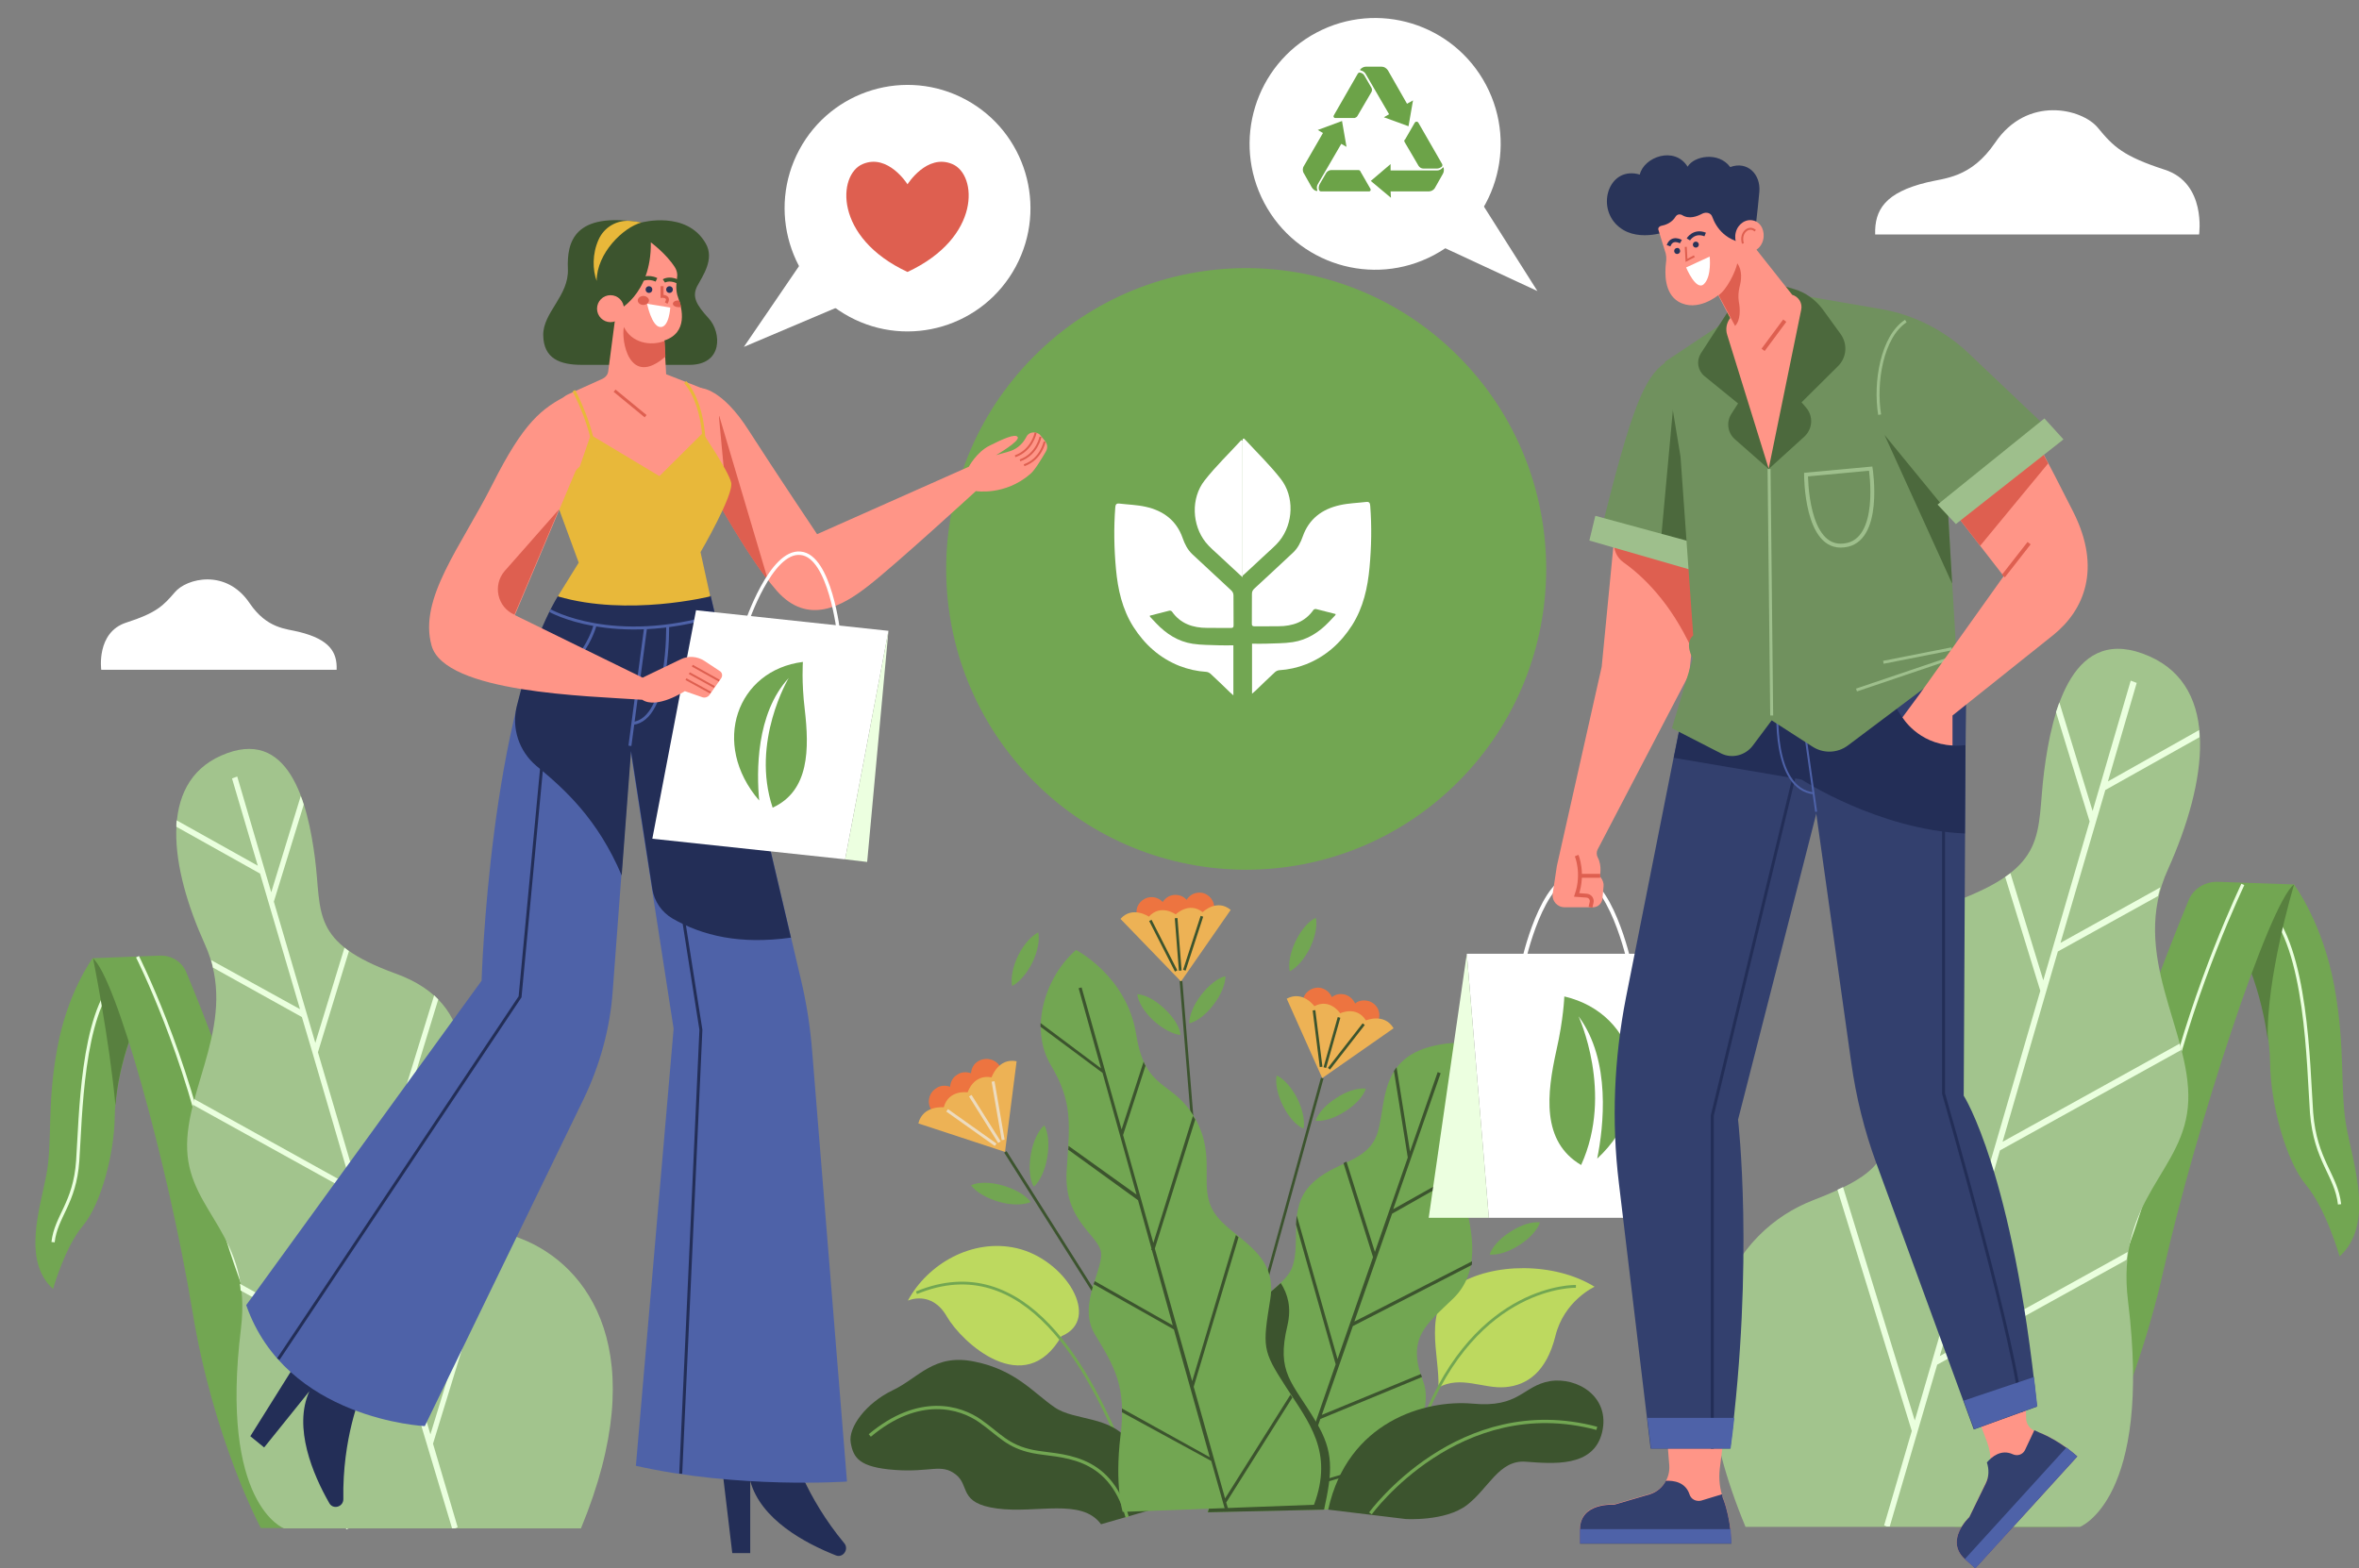 <svg width="597" height="397" viewBox="0 0 597 397" fill="none" xmlns="http://www.w3.org/2000/svg">
<rect x="0" y="0" width="597" height="397" fill="#808080" stroke="none"/>
<g clip-path="url(#clip0_2_175)">
<path d="M474.555 59.356H556.532C556.532 59.356 558.423 46.366 547.833 42.953C537.338 39.539 534.879 37.169 530.908 32.333C526.937 27.497 513.038 24.084 504.906 36.126C498.761 45.133 492.142 45.038 487.603 46.176C477.108 48.736 474.366 53.098 474.555 59.356Z" fill="white"/>
<path d="M85.191 169.534H25.623C25.623 169.534 24.3 160.052 31.959 157.587C39.617 155.121 41.319 153.32 44.25 149.906C47.181 146.398 57.204 143.838 63.16 152.656C67.605 159.199 72.427 159.104 75.736 159.957C83.395 161.853 85.38 165.077 85.191 169.534Z" fill="white"/>
<path d="M580.548 223.864C580.548 223.864 587.828 233.535 590.759 249.654C593.691 265.773 592.083 276.108 593.88 285.59C595.676 295.072 600.877 310.053 592.083 318.017C592.083 318.017 588.774 306.165 583.574 299.907C578.373 293.649 574.591 279.142 574.497 268.997C574.402 258.851 569.958 239.414 559.747 228.51L580.548 223.864Z" fill="#72A652"/>
<path d="M592.083 304.838C591.232 297.347 585.937 293.839 584.992 281.607C584.141 269.376 583.857 239.888 573.74 229.647" stroke="#EAFFDE" stroke-width="0.816" stroke-miterlimit="10"/>
<path d="M559.652 228.699C568.162 237.802 572.606 252.783 573.929 263.402C573.362 247.852 580.548 223.958 580.548 223.958L559.652 228.699Z" fill="#58803F"/>
<path d="M580.548 223.864L561.354 223.2C558.045 223.105 555.114 224.907 553.884 227.846C549.157 239.319 537.432 268.712 532.516 290.615C526.37 318.396 501.124 358.883 494.695 386.475H523.06C523.06 386.475 539.512 357.461 547.549 321.431C555.681 285.4 574.213 228.699 580.548 223.864Z" fill="#72A652"/>
<path d="M567.594 223.864C563.434 232.871 552.277 258.282 546.793 286.159C539.985 320.957 513.794 371.779 508.027 386.381" stroke="#EAFFDE" stroke-width="0.816" stroke-miterlimit="10"/>
<path d="M543.956 166.12C524.668 157.586 519.278 179.679 517.293 195.418C515.307 211.158 518.711 219.407 494.317 228.32C469.922 237.233 474.839 258.472 476.919 275.065C478.999 291.658 478.527 296.209 458.86 303.794C439.193 311.38 421.039 336.696 441.746 386.475H526.37C526.37 386.475 544.713 379.554 538.567 329.49C535.258 303.036 553.128 296.588 553.79 278.668C554.452 260.747 538.756 241.689 548.684 219.976C558.517 198.073 562.016 174.084 543.956 166.12Z" fill="#A2C48D"/>
<path d="M476.825 386.096L483.822 362.202L465.006 301.139C465.478 300.95 465.951 300.665 466.424 300.476L484.578 359.547L501.975 299.907L482.214 235.715C482.592 235.336 482.971 234.957 483.443 234.578L502.732 297.442L516.347 250.791L507.459 221.967C507.932 221.683 508.31 221.303 508.783 221.019L517.104 248.137L528.828 207.934L520.318 180.247C520.602 179.394 520.886 178.635 521.169 177.782L529.585 205.279L539.229 172.283L540.742 172.852L533.461 197.789L556.532 184.799C556.626 185.367 556.626 185.936 556.626 186.6L532.799 199.969L521.453 238.655L546.698 224.622C546.509 225.38 546.32 226.044 546.131 226.803L520.791 240.836L517.86 250.886L506.798 289.003L551.615 264.161C551.804 264.73 551.899 265.204 551.993 265.773L506.136 291.184L503.583 300.096L503.677 300.381H503.488L490.913 343.238L538.472 316.879C538.378 317.543 538.283 318.206 538.189 318.87L490.251 345.419L478.243 386.38H477.487L476.825 386.096Z" fill="#EAFFDE"/>
<path d="M23.449 242.542C23.449 242.542 17.019 251.171 14.466 265.488C11.819 279.806 13.332 289.003 11.724 297.442C10.117 305.88 5.579 319.155 13.426 326.266C13.426 326.266 16.358 315.741 20.991 310.242C25.624 304.743 28.933 291.753 29.027 282.84C29.122 273.832 33.093 256.575 42.076 246.904L23.449 242.542Z" fill="#72A652"/>
<path d="M13.426 314.414C14.183 307.777 18.91 304.648 19.667 293.839C20.423 282.935 20.612 256.765 29.595 247.758" stroke="#EAFFDE" stroke-width="0.816" stroke-miterlimit="10"/>
<path d="M42.076 246.809L23.544 242.542C23.544 242.542 27.704 263.213 29.217 279.806C29.878 270.419 33.944 255.532 42.076 246.809Z" fill="#58803F"/>
<path d="M23.449 242.543L40.468 241.879C43.399 241.784 45.952 243.396 47.087 245.956C51.342 256.102 61.742 282.271 66.092 301.709C71.576 326.361 94.079 362.297 99.752 386.76H65.997C65.997 386.76 53.989 364.383 48.694 331.861C42.359 293.744 29.122 246.809 23.449 242.543Z" fill="#72A652"/>
<path d="M34.795 242.164C34.795 242.164 47.37 267.006 53.516 297.916C59.568 328.827 82.922 373.865 88.028 386.95" stroke="#EAFFDE" stroke-width="0.816" stroke-miterlimit="10"/>
<path d="M55.975 191.247C73.089 183.661 77.911 203.288 79.707 217.227C81.504 231.165 78.478 238.56 100.13 246.43C121.877 254.3 117.433 273.169 115.637 287.96C113.746 302.657 114.219 306.734 131.711 313.466C149.203 320.198 165.277 342.67 147.028 386.855H71.859C71.859 386.855 55.502 380.786 60.986 336.222C63.822 312.708 48.032 307.019 47.37 291.089C46.709 275.16 60.608 258.282 51.814 238.94C43.116 219.692 39.901 198.358 55.975 191.247Z" fill="#A2C48D"/>
<path d="M115.826 386.57L109.585 365.426L126.227 311.19C125.848 311.001 125.376 310.811 124.997 310.621L108.924 363.055L93.417 310.052L110.909 252.972C110.531 252.593 110.247 252.309 109.869 251.929L92.661 307.777L80.463 266.342L88.311 240.741C87.933 240.457 87.555 240.172 87.177 239.888L79.802 263.971L69.306 228.225L76.871 203.667C76.681 202.909 76.398 202.245 76.114 201.487L68.645 225.855L60.04 196.556L58.717 197.03L65.241 219.123L44.723 207.65C44.628 208.124 44.628 208.693 44.628 209.262L65.808 221.114L75.925 255.438L53.422 243.017C53.611 243.68 53.8 244.249 53.895 244.913L76.398 257.429L79.045 266.342L88.973 300.286L49.167 278.194C49.072 278.668 48.883 279.142 48.789 279.616L89.54 302.183L91.81 310.052L91.715 310.242H91.81L102.967 348.359L60.702 324.939C60.797 325.508 60.891 326.077 60.891 326.645L103.44 350.255L114.408 386.854H115.164L115.826 386.57Z" fill="#EAFFDE"/>
<path d="M369.06 197.837C398.71 168.104 398.71 119.896 369.06 90.163C339.409 60.429 291.337 60.429 261.687 90.163C232.036 119.896 232.036 168.104 261.687 197.837C291.337 227.571 339.409 227.571 369.06 197.837Z" fill="#72A652"/>
<path d="M312.134 176C312.134 171.714 312.134 167.574 312.134 163.336C310.904 163.336 309.748 163.385 308.593 163.336C306.333 163.239 304.047 163.288 301.837 162.947C298.145 162.386 295.156 160.438 292.644 157.808C292.117 157.248 291.564 156.688 291.037 156.103C290.987 156.055 291.012 155.957 290.987 155.835C292.644 155.397 294.277 154.983 295.935 154.569C296.136 154.52 296.487 154.642 296.588 154.788C298.722 157.857 301.862 158.928 305.504 158.928C307.488 158.928 309.447 158.928 311.431 158.953C312.034 158.953 312.21 158.782 312.185 158.222C312.159 155.714 312.159 153.205 312.159 150.721C312.159 150.137 311.933 149.723 311.481 149.333C308.241 146.337 305.001 143.342 301.787 140.322C300.556 139.177 299.828 137.716 299.3 136.206C297.768 131.774 294.453 129.265 289.907 128.267C287.747 127.78 285.486 127.731 283.276 127.463C282.498 127.366 282.297 127.731 282.246 128.437C281.845 133.649 281.945 138.861 282.422 144.048C282.899 149.211 284.005 154.204 286.843 158.685C289.681 163.117 293.448 166.551 298.471 168.548C300.656 169.4 302.942 169.912 305.278 170.058C305.654 170.082 306.081 170.301 306.358 170.545C308.04 172.104 309.673 173.687 311.306 175.27C311.557 175.489 311.783 175.684 312.134 176Z" fill="white"/>
<path d="M314.118 111.414C311.029 114.799 307.663 118.014 304.85 121.618C301.334 126.099 301.636 132.918 305.152 137.302C306.131 138.52 307.387 139.543 308.517 140.614C310.275 142.27 312.059 143.902 313.817 145.534C313.993 145.704 314.194 145.85 314.47 146.094C314.47 134.477 314.47 122.982 314.47 111.511C314.369 111.487 314.244 111.438 314.118 111.414Z" fill="white"/>
<path d="M316.856 175.586C316.856 171.3 316.856 167.16 316.856 162.922C318.087 162.922 319.242 162.971 320.397 162.922C322.658 162.825 324.943 162.873 327.154 162.533C330.846 161.972 333.834 160.024 336.346 157.394C336.874 156.834 337.426 156.274 337.953 155.689C338.004 155.64 337.979 155.543 338.004 155.421C336.346 154.983 334.714 154.569 333.056 154.155C332.855 154.106 332.503 154.228 332.403 154.374C330.268 157.443 327.129 158.514 323.487 158.514C321.503 158.514 319.544 158.514 317.559 158.539C316.957 158.539 316.781 158.368 316.806 157.808C316.831 155.299 316.831 152.791 316.831 150.307C316.831 149.722 317.057 149.308 317.509 148.919C320.749 145.923 323.989 142.928 327.204 139.908C328.435 138.763 329.163 137.302 329.69 135.792C331.248 131.36 334.563 128.851 339.109 127.853C341.269 127.366 343.529 127.317 345.739 127.049C346.518 126.952 346.719 127.317 346.769 128.023C347.171 133.235 347.071 138.447 346.593 143.634C346.116 148.797 345.011 153.79 342.173 158.271C339.335 162.703 335.567 166.137 330.544 168.134C328.359 168.986 326.074 169.498 323.738 169.644C323.361 169.668 322.934 169.887 322.658 170.131C320.975 171.69 319.343 173.273 317.71 174.856C317.434 175.099 317.208 175.27 316.856 175.586Z" fill="white"/>
<path d="M314.847 111C317.961 114.385 321.302 117.6 324.115 121.204C327.631 125.685 327.329 132.504 323.813 136.888C322.834 138.106 321.578 139.129 320.448 140.2C318.689 141.856 316.906 143.488 315.148 145.12C314.972 145.29 314.771 145.436 314.495 145.68C314.495 134.063 314.495 122.568 314.495 111.097C314.621 111.073 314.746 111.024 314.847 111Z" fill="white"/>
<path d="M362.865 64.577C378.373 56.349 384.295 37.072 376.09 21.52C367.886 5.968 348.663 0.03 333.154 8.257C317.645 16.485 311.724 35.762 319.928 51.314C328.133 66.866 347.356 72.804 362.865 64.577Z" fill="white"/>
<path d="M373.952 49.779L389.081 73.673L363.173 61.632L373.952 49.779Z" fill="white"/>
<path d="M343.507 29.393L347.005 23.42C347.289 23.041 347.289 22.472 347.005 22.092L345.303 19.153C345.114 18.774 344.736 18.489 344.263 18.394C343.979 18.3 343.79 18.394 343.601 18.679L337.55 29.204C337.361 29.488 337.55 29.867 337.928 29.867H342.845C343.128 29.773 343.412 29.583 343.507 29.393Z" fill="#6CA348"/>
<path d="M356.082 26.264L351.26 17.826C350.882 17.257 350.314 16.877 349.652 16.877H345.681C345.114 16.877 344.641 17.162 344.263 17.541C344.168 17.636 344.263 17.826 344.358 17.826C344.83 17.92 345.303 18.205 345.587 18.679L351.544 28.919L350.22 29.678L356.46 31.953L357.595 25.411L356.082 26.264Z" fill="#6CA348"/>
<path d="M355.515 36.031L359.013 42.004C359.297 42.383 359.675 42.668 360.242 42.668H363.646C364.119 42.668 364.497 42.478 364.875 42.194C365.064 42.004 365.064 41.72 364.97 41.53L358.919 31.005C358.729 30.721 358.257 30.721 358.068 31.005L355.609 35.272C355.326 35.462 355.326 35.746 355.515 36.031Z" fill="#6CA348"/>
<path d="M351.922 48.452H361.566C362.228 48.452 362.89 48.073 363.173 47.504L365.159 43.995C365.443 43.521 365.443 42.953 365.348 42.478C365.348 42.384 365.159 42.289 365.064 42.478C364.781 42.858 364.214 43.142 363.741 43.142H351.922V41.53L346.911 45.797L352.016 50.064L351.922 48.452Z" fill="#6CA348"/>
<path d="M343.79 43.047H336.888C336.415 43.047 335.943 43.331 335.659 43.711L333.957 46.65C333.768 47.029 333.673 47.503 333.768 47.977C333.862 48.262 334.052 48.452 334.335 48.452H346.438C346.816 48.452 347.005 48.072 346.816 47.788L344.358 43.521C344.263 43.236 344.074 43.047 343.79 43.047Z" fill="#6CA348"/>
<path d="M334.808 33.66L329.986 42.004C329.608 42.573 329.608 43.331 329.986 43.9L331.971 47.409C332.255 47.883 332.728 48.262 333.201 48.357C333.295 48.357 333.39 48.262 333.39 48.167C333.201 47.693 333.201 47.124 333.484 46.65L339.441 36.41L340.765 37.168L339.63 30.626L333.484 32.902L334.808 33.66Z" fill="#6CA348"/>
<path d="M200.544 367.228C200.544 367.228 203.759 378.7 213.687 390.647C214.916 392.164 213.309 394.44 211.512 393.682C203.854 390.647 192.507 384.674 189.86 374.813V393.113H185.321L182.107 366.185L200.544 367.228Z" fill="#232E57"/>
<path d="M91.337 353.005C91.337 353.005 86.609 364.004 86.893 379.459C86.893 381.45 84.246 382.209 83.3 380.407C79.234 373.296 74.129 361.349 78.289 352.152L66.848 366.374L63.35 363.53L77.722 340.584L91.337 353.005Z" fill="#232E57"/>
<path d="M179.837 150.76L202.719 248.042C204.137 254.016 205.083 260.179 205.556 266.342L214.349 375.003C214.349 375.003 186.929 376.899 160.927 371.02L170.477 260.369L159.603 190.204L155.065 250.792C154.403 260.274 151.85 269.566 147.69 278.194L107.505 360.97C107.505 360.97 72.427 359.358 62.31 330.344L121.877 248.232C121.877 248.232 123.957 179.963 141.26 151.044H179.837V150.76Z" fill="#4E62A8"/>
<path d="M168.964 207.271L177.379 260.653L172.273 373.011" stroke="#232E57" stroke-width="0.75" stroke-miterlimit="10"/>
<path d="M200.166 237.328L179.837 150.76H141.26C136.816 158.156 133.412 168.111 130.765 178.826C129.441 184.325 131.332 190.109 135.682 193.807C143.057 199.875 151.283 207.366 157.334 221.588L159.698 190.109L165.087 225.002C165.56 228.131 167.451 230.88 170.193 232.492C177.757 236.854 187.307 239.129 200.166 237.328Z" fill="#232E57"/>
<path d="M162.345 56.322C162.345 56.322 173.786 53.193 178.608 61.631C180.877 65.614 177.852 69.786 176.434 72.441C175.11 75.095 176.15 77.087 179.365 80.595C182.579 84.103 183.052 92.352 174.448 92.352C165.844 92.352 153.079 92.352 147.312 92.352C141.638 92.352 137.573 90.74 137.478 84.862C137.384 79.078 144.002 74.906 143.719 68.079C143.435 61.252 145.231 53.477 162.345 56.322Z" fill="#3C542E"/>
<path d="M259.923 110.273L259.545 110.936C258.599 112.643 256.992 113.876 255.101 114.35L252.075 115.203C252.075 115.203 258.126 111.695 257.559 110.652C256.992 109.609 253.588 111.221 250.373 112.833C247.158 114.445 245.173 118.143 245.173 118.143L206.785 135.21C206.785 135.21 196.289 119.565 189.482 108.945C182.674 98.231 177.379 98.231 177.379 98.231L177.946 120.229C177.946 120.229 188.725 140.614 196.573 149.527C204.421 158.44 213.214 153.415 219.738 148.294C226.262 143.269 246.969 124.306 246.969 124.306C246.969 124.306 254.344 125.538 260.774 119.944C261.814 119.091 263.61 116.151 264.65 114.35C265.218 113.402 265.123 112.359 264.367 111.505L263.138 109.988C262.192 109.23 260.679 109.23 259.923 110.273Z" fill="#FF9587"/>
<path d="M177.852 119.375V120.229C177.852 120.229 186.834 137.201 194.398 146.967L182.012 105.248L177.852 119.375Z" fill="#DE5F50"/>
<path d="M262.098 109.514C262.098 109.514 261.247 113.971 256.897 115.488" stroke="#DE5F50" stroke-width="0.5" stroke-miterlimit="10"/>
<path d="M263.327 110.557C263.327 110.557 262.476 115.014 258.126 116.531" stroke="#DE5F50" stroke-width="0.5" stroke-miterlimit="10"/>
<path d="M264.367 111.79C264.367 111.79 263.516 116.246 259.167 117.764" stroke="#DE5F50" stroke-width="0.5" stroke-miterlimit="10"/>
<path d="M164.709 61.347C164.709 61.347 168.586 64.191 170.76 67.605C171.328 68.458 171.517 69.501 171.328 70.449C171.139 71.682 170.95 73.578 171.611 75.285C172.652 78.129 174.164 84.198 168.113 86.189L168.586 94.722L177.285 98.136C179.837 99.179 181.539 101.454 181.823 104.204L183.714 124.305L143.057 127.624L141.166 104.394C140.977 102.403 142.111 100.506 143.908 99.748L152.512 95.86C153.268 95.481 153.836 94.817 153.93 93.964L155.916 78.793C156.01 78.793 164.898 74.811 164.709 61.347Z" fill="#FF9587"/>
<path d="M154.498 81.543C156.378 81.543 157.901 80.015 157.901 78.13C157.901 76.245 156.378 74.716 154.498 74.716C152.618 74.716 151.094 76.245 151.094 78.13C151.094 80.015 152.618 81.543 154.498 81.543Z" fill="#FF9587"/>
<path d="M168.208 86.284C164.615 87.706 159.792 86.758 157.901 82.775C157.145 85.904 159.131 98.325 168.397 90.266L168.208 86.284Z" fill="#DE5F50"/>
<path d="M162.345 56.322C161.4 56.132 160.549 56.037 159.698 55.943C156.2 55.563 152.89 57.46 151.472 60.683C149.865 64.286 149.959 68.269 150.999 71.113C150.999 64.097 157.712 57.554 162.345 56.322Z" fill="#E8B83A"/>
<path d="M146.744 118.048L149.486 110.083L166.884 120.513L177.852 109.609C177.852 109.609 184.281 119.091 185.038 122.125C185.794 125.159 177.284 139.761 177.284 139.761L179.743 150.949C179.743 150.949 158.941 156.164 141.166 150.949L146.461 142.416L139.937 124.685L146.744 118.048Z" fill="#E8B83A"/>
<path d="M145.231 98.894C145.231 98.894 150.526 108.661 150.715 117.194" stroke="#E8B83A" stroke-width="0.75" stroke-miterlimit="10"/>
<path d="M178.136 116.246C178.136 116.246 179.27 103.73 173.408 96.714" stroke="#E8B83A" stroke-width="0.75" stroke-miterlimit="10"/>
<path d="M155.538 98.894L163.385 105.342" stroke="#DE5F50" stroke-width="0.75" stroke-miterlimit="10"/>
<path d="M139.18 154.552C139.18 154.552 155.065 163.655 181.539 155.69" stroke="#4E62A8" stroke-width="0.75" stroke-miterlimit="10"/>
<path d="M159.414 188.781L163.385 158.819" stroke="#4E62A8" stroke-width="0.75" stroke-miterlimit="10"/>
<path d="M168.964 158.345C168.964 158.345 169.437 182.049 160.171 183.092" stroke="#4E62A8" stroke-width="0.75" stroke-miterlimit="10"/>
<path d="M150.621 158.155C150.621 158.155 146.839 173.042 132.562 171.999" stroke="#4E62A8" stroke-width="0.75" stroke-miterlimit="10"/>
<path d="M139.18 171.904L131.616 252.309L70.441 343.997" stroke="#232E57" stroke-width="0.75" stroke-miterlimit="10"/>
<path d="M165.087 73.294C165.087 73.768 164.709 74.147 164.236 74.147C163.764 74.147 163.385 73.768 163.385 73.294C163.385 72.82 163.764 72.44 164.236 72.44C164.709 72.44 165.087 72.82 165.087 73.294Z" fill="#293459"/>
<path d="M170.288 73.294C170.288 73.768 169.91 74.147 169.437 74.147C168.964 74.147 168.586 73.768 168.586 73.294C168.586 72.82 168.964 72.44 169.437 72.44C169.91 72.44 170.288 72.82 170.288 73.294Z" fill="#293459"/>
<path d="M162.062 70.829C162.062 70.829 163.953 69.786 166.127 70.829" stroke="#3C542E" stroke-miterlimit="10"/>
<path d="M168.018 71.113C168.018 71.113 169.248 70.26 171.422 71.208" stroke="#3C542E" stroke-miterlimit="10"/>
<path d="M167.546 72.44V75.001C167.546 75.001 169.72 74.906 168.586 76.707" stroke="#DE5F50" stroke-width="0.75" stroke-miterlimit="10"/>
<path d="M169.626 77.845L163.764 76.897C163.764 76.897 164.898 82.586 167.073 82.776C169.342 82.965 169.626 77.845 169.626 77.845Z" fill="white"/>
<path d="M164.236 76.044C164.236 76.612 163.575 77.181 162.818 77.181C162.062 77.181 161.4 76.707 161.4 76.044C161.4 75.475 162.062 74.906 162.818 74.906C163.575 74.906 164.236 75.475 164.236 76.044Z" fill="#DE5F50"/>
<path d="M170.288 76.897C170.288 77.371 170.95 77.75 171.706 77.75C171.99 77.75 172.179 77.75 172.368 77.655C172.273 77.087 172.084 76.517 171.895 76.043C171.801 76.043 171.706 76.043 171.611 76.043C170.855 76.043 170.288 76.423 170.288 76.897Z" fill="#DE5F50"/>
<path d="M165.087 212.296L213.876 217.511L224.844 159.672L176.15 154.458L165.087 212.296Z" fill="white"/>
<path d="M213.876 217.511L219.455 218.175L224.844 159.672L213.876 217.511Z" fill="#ECFFE0"/>
<path d="M212.269 160.431L188.82 157.966C188.82 157.966 195.06 139.192 202.625 140.045C210.094 140.709 212.269 160.431 212.269 160.431Z" stroke="white" stroke-width="0.868" stroke-miterlimit="10"/>
<path d="M203.192 167.542C203.192 167.542 202.814 172.568 203.665 179.584C204.799 189.445 204.894 200.16 195.533 204.426C189.955 187.739 199.599 171.62 199.599 171.62C191.278 180.627 191.467 195.419 192.129 202.625C179.743 188.213 186.551 169.628 203.192 167.542Z" fill="#72A652"/>
<path d="M144.002 99.843C137.005 103.351 132.562 106.859 124.619 122.599C116.677 138.339 105.898 151.423 109.207 163.37C112.517 175.412 148.73 176.171 162.534 177.119C166.222 179.584 173.313 174.938 173.313 174.938L177.663 176.455C178.325 176.74 179.176 176.455 179.554 175.886L182.485 171.714C182.958 171.051 182.769 170.197 182.107 169.818L178.23 167.258C176.434 166.12 174.164 165.93 172.273 166.879L162.629 171.525L130.292 155.69L146.366 117.574L144.002 99.843Z" fill="#FF9587"/>
<path d="M130.198 155.595C125.848 153.699 124.619 148.105 127.739 144.502L141.449 128.952L130.198 155.595Z" fill="#DE5F50"/>
<path d="M175.204 168.49L182.012 172.283" stroke="#DE5F50" stroke-width="0.5" stroke-miterlimit="10"/>
<path d="M174.448 170.387L180.783 173.895" stroke="#DE5F50" stroke-width="0.5" stroke-miterlimit="10"/>
<path d="M173.597 171.904L179.837 175.317" stroke="#DE5F50" stroke-width="0.5" stroke-miterlimit="10"/>
<path d="M229.761 329.206C229.761 329.206 235.718 326.456 239.594 333.188C243.471 339.92 259.356 354.427 268.622 338.213C278.928 333.946 269.662 318.776 257.275 315.931C246.024 313.371 234.772 319.914 229.761 329.206Z" fill="#BDD95F"/>
<path d="M231.936 327.215C259.45 315.837 275.902 346.557 284.885 369.219" stroke="#72A652" stroke-width="0.706" stroke-miterlimit="10"/>
<path d="M403.547 325.698C403.547 325.698 395.794 329.206 393.619 338.214C391.35 347.221 386.528 350.635 380.949 351.109C375.371 351.583 369.698 348.075 364.025 351.203C364.403 343.049 359.77 331.102 368.658 325.318C377.64 319.535 393.43 319.44 403.547 325.698Z" fill="#BDD95F"/>
<path d="M398.82 325.603C398.82 325.603 373.763 324.844 360.148 359.832" stroke="#72A652" stroke-width="0.706" stroke-miterlimit="10"/>
<path d="M367.806 263.972C367.806 263.972 374.425 272.885 372.345 281.134C370.17 289.383 367.428 292.891 370.265 302.752C373.101 312.613 374.425 322.19 367.806 328.637C361.188 335.085 355.798 338.498 360.148 349.592C364.592 360.685 346.249 381.83 346.249 381.83L305.591 382.778C305.591 382.778 314.101 353.669 313.061 342.006C312.021 330.249 324.785 327.025 327.055 320.672C329.324 314.32 325.825 305.976 331.688 299.907C337.55 293.744 346.343 294.503 348.707 286.443C351.071 278.194 348.707 265.489 367.806 263.972Z" fill="#72A652"/>
<path d="M369.225 297.632C369.225 297.347 369.13 297.063 369.13 296.778L352.584 306.071L364.592 271.652L363.835 271.367L356.838 291.469L353.435 270.135C353.246 270.419 352.962 270.798 352.773 271.083L356.271 292.986L347.951 316.88L340.765 294.029C340.481 294.124 340.292 294.218 340.008 294.408L347.478 318.207L338.495 343.997L328.189 307.682C328.095 308.441 328 309.199 328 309.958L338.023 345.325L329.513 369.883L315.236 333.378C315.047 333.662 314.857 333.947 314.763 334.231L329.135 371.02L325.258 382.209L325.636 382.304H326.015L327.717 377.468L355.326 369.314C355.515 369.029 355.704 368.65 355.893 368.365L328.095 376.615L334.146 359.168L359.864 348.549C359.77 348.264 359.675 348.075 359.58 347.79L334.524 358.125L342.372 335.654L372.44 320.198C372.534 319.914 372.534 319.535 372.534 319.25L342.75 334.516L352.3 307.208L369.225 297.632Z" fill="#3C542E"/>
<path d="M292.449 381.829C292.449 381.829 290.841 372.063 286.019 365.141C281.197 358.22 272.026 359.737 266.92 356.229C261.719 352.72 257.086 346.747 246.686 344.661C236.285 342.48 232.503 348.833 225.79 351.962C219.171 355.186 214.633 361.254 215.294 365.141C215.956 369.029 217.469 371.399 226.452 372.063C235.529 372.727 238.176 370.356 241.864 373.201C245.551 376.045 242.431 380.502 252.359 381.829C262.287 383.157 273.728 379.079 278.644 385.812L292.449 381.829Z" fill="#3C542E"/>
<path d="M220.117 363.34C232.597 352.91 242.998 356.134 248.009 359.642C253.021 363.15 254.912 366.09 261.436 367.417C267.96 368.745 280.724 367.512 285.263 384.01" stroke="#72A652" stroke-width="0.831" stroke-miterlimit="10"/>
<path d="M336.132 382.114L355.704 384.484C355.704 384.484 365.726 385.148 371.21 380.976C376.694 376.804 379.342 369.503 386.055 369.977C392.768 370.451 403.263 371.589 405.438 362.582C407.613 353.574 399.198 348.454 392.201 349.592C385.299 350.824 384.542 356.418 372.629 355.281C360.715 354.238 341.048 359.737 336.132 382.114Z" fill="#3C542E"/>
<path d="M346.816 383.062C346.816 383.062 369.225 352.246 404.114 361.538" stroke="#72A652" stroke-width="0.831" stroke-miterlimit="10"/>
<path d="M247.537 268.618C246.402 269.281 245.835 270.419 245.74 271.652C244.605 271.272 243.282 271.272 242.242 272.031C241.107 272.695 240.54 273.833 240.445 275.065C239.311 274.686 237.987 274.686 236.947 275.444C235.056 276.582 234.488 279.142 235.718 280.944C236.852 282.84 239.405 283.409 241.202 282.176C242.336 281.513 242.904 280.375 242.998 279.142C244.133 279.522 245.456 279.522 246.497 278.763C247.537 278.005 248.198 276.962 248.293 275.729C249.428 276.108 250.751 276.108 251.791 275.35C253.682 274.212 254.25 271.652 253.021 269.85C251.886 268.049 249.428 267.48 247.537 268.618Z" fill="#ED7440"/>
<path d="M250.94 272.695C246.307 271.841 244.889 276.487 244.889 276.487C244.889 276.487 240.067 275.729 238.838 280.28C238.838 280.28 233.543 279.711 232.408 284.357L254.344 291.563L257.275 268.618C252.642 267.669 250.94 272.695 250.94 272.695Z" fill="#EDB255"/>
<path d="M245.551 277.341L252.926 289.098" stroke="#EDDBBE" stroke-width="0.75" stroke-miterlimit="10"/>
<path d="M239.689 281.039L251.981 289.762" stroke="#EDDBBE" stroke-width="0.75" stroke-miterlimit="10"/>
<path d="M251.319 273.738L253.872 288.529" stroke="#EDDBBE" stroke-width="0.75" stroke-miterlimit="10"/>
<path d="M254.439 291.563L287.721 344.187" stroke="#3C542E" stroke-width="0.712" stroke-miterlimit="10"/>
<path d="M260.868 292.227C260.301 295.546 260.585 298.58 261.625 300.382C263.138 299.054 264.461 296.304 265.029 292.986C265.596 289.667 265.312 286.633 264.272 284.832C262.759 286.159 261.436 288.909 260.868 292.227Z" fill="#72A652"/>
<path d="M253.872 300.097C257.086 301.045 259.734 302.657 260.868 304.269C258.977 305.027 255.952 305.122 252.737 304.174C249.522 303.226 246.875 301.614 245.74 300.002C247.631 299.149 250.657 299.149 253.872 300.097Z" fill="#72A652"/>
<path d="M303.228 225.95C301.999 226.045 300.958 226.708 300.297 227.751C299.54 226.898 298.406 226.424 297.176 226.519C295.947 226.613 294.907 227.277 294.245 228.32C293.489 227.467 292.354 226.993 291.125 227.088C289.045 227.277 287.438 229.079 287.627 231.165C287.816 233.251 289.612 234.863 291.692 234.673C292.922 234.578 293.962 233.914 294.624 232.871C295.38 233.725 296.515 234.199 297.744 234.104C298.973 234.009 300.013 233.345 300.675 232.302C301.431 233.156 302.566 233.63 303.795 233.535C305.875 233.345 307.483 231.544 307.293 229.458C307.104 227.372 305.308 225.76 303.228 225.95Z" fill="#ED7440"/>
<path d="M304.362 230.88C300.864 228.131 297.555 231.449 297.555 231.449C297.555 231.449 293.773 228.699 290.747 232.018C290.747 232.018 286.587 229.173 283.561 232.587L298.878 248.421L311.454 230.311C307.955 227.372 304.362 230.88 304.362 230.88Z" fill="#EDB255"/>
<path d="M297.649 232.397L298.689 245.672" stroke="#3C542E" stroke-width="0.679" stroke-miterlimit="10"/>
<path d="M291.125 232.966L297.649 245.767" stroke="#3C542E" stroke-width="0.679" stroke-miterlimit="10"/>
<path d="M304.173 231.923L299.729 245.577" stroke="#3C542E" stroke-width="0.679" stroke-miterlimit="10"/>
<path d="M298.878 248.327L303.7 307.587" stroke="#3C542E" stroke-width="0.679" stroke-miterlimit="10"/>
<path d="M303.984 251.835C301.999 254.395 300.958 257.145 300.958 259.041C302.85 258.567 305.213 256.86 307.104 254.3C309.09 251.74 310.13 248.991 310.13 247.094C308.334 247.474 305.97 249.275 303.984 251.835Z" fill="#72A652"/>
<path d="M294.718 255.343C297.082 257.524 298.595 260.084 298.784 261.981C296.893 261.791 294.245 260.464 291.882 258.283C289.518 256.102 288.005 253.542 287.816 251.646C289.707 251.74 292.354 253.068 294.718 255.343Z" fill="#72A652"/>
<path d="M346.249 253.352C345.019 253.067 343.79 253.257 342.939 254.015C342.467 252.972 341.616 252.119 340.386 251.74C339.157 251.455 337.928 251.645 337.077 252.404C336.604 251.361 335.753 250.507 334.524 250.128C332.539 249.559 330.364 250.792 329.797 252.783C329.229 254.774 330.458 256.955 332.444 257.524C333.673 257.808 334.902 257.618 335.753 256.86C336.226 257.903 337.077 258.756 338.306 259.136C339.535 259.42 340.765 259.23 341.616 258.472C342.088 259.515 342.939 260.368 344.168 260.747C346.154 261.316 348.329 260.084 348.896 258.093C349.558 256.007 348.329 253.921 346.249 253.352Z" fill="#ED7440"/>
<path d="M345.681 258.282C343.318 254.49 339.157 256.481 339.157 256.481C339.157 256.481 336.604 252.593 332.633 254.679C332.633 254.679 329.702 250.602 325.636 252.783L334.619 272.884L352.678 260.273C350.314 256.291 345.681 258.282 345.681 258.282Z" fill="#EDB255"/>
<path d="M338.874 257.524L335.281 270.229" stroke="#3C542E" stroke-width="0.679" stroke-miterlimit="10"/>
<path d="M332.539 255.722L334.335 270.04" stroke="#3C542E" stroke-width="0.679" stroke-miterlimit="10"/>
<path d="M345.114 259.23L336.321 270.514" stroke="#3C542E" stroke-width="0.679" stroke-miterlimit="10"/>
<path d="M334.619 272.884L313.439 349.686" stroke="#3C542E" stroke-width="0.679" stroke-miterlimit="10"/>
<path d="M338.212 277.909C335.47 279.616 333.579 281.797 332.917 283.693C334.808 283.883 337.644 283.124 340.386 281.322C343.128 279.616 345.019 277.435 345.681 275.539C343.696 275.349 340.859 276.108 338.212 277.909Z" fill="#72A652"/>
<path d="M328.284 278.004C329.702 280.849 330.269 283.788 329.891 285.684C328.095 284.926 326.109 282.745 324.691 279.9C323.273 277.056 322.705 274.117 323.083 272.22C324.785 272.979 326.771 275.065 328.284 278.004Z" fill="#72A652"/>
<path d="M382.273 311.759C379.531 313.466 377.64 315.647 376.978 317.543C378.869 317.733 381.706 316.974 384.448 315.173C387.19 313.466 389.081 311.285 389.743 309.389C387.757 309.199 385.015 309.958 382.273 311.759Z" fill="#72A652"/>
<path d="M257.654 241.879C256.235 244.819 255.763 247.663 256.141 249.559C257.843 248.706 259.828 246.525 261.247 243.681C262.665 240.741 263.138 237.897 262.759 236C261.057 236.854 259.072 239.035 257.654 241.879Z" fill="#72A652"/>
<path d="M327.906 238.181C326.487 241.121 326.015 243.965 326.393 245.862C328.095 245.008 330.08 242.827 331.499 239.983C332.917 237.044 333.39 234.199 333.012 232.303C331.31 233.061 329.324 235.242 327.906 238.181Z" fill="#72A652"/>
<path d="M335.092 382.114C337.172 372.537 337.645 367.512 333.012 359.832C327.055 349.781 322.894 347.6 325.826 335.464C326.866 330.913 325.92 327.594 324.124 324.75C319.68 329.016 312.305 332.999 313.156 342.006C314.196 353.764 305.686 382.778 305.686 382.778L335.092 382.114Z" fill="#3C542E"/>
<path d="M272.309 240.457C272.309 240.457 285.168 246.999 287.532 261.791C289.896 276.582 296.798 273.169 302.471 283.125C308.05 293.081 303.039 300.287 307.293 306.924C311.548 313.561 323.462 316.5 321.476 328.827C319.491 341.058 319.491 341.817 325.353 350.919C331.215 360.022 337.55 367.417 332.539 380.881L284.128 382.683C284.128 382.683 282.048 376.046 283.561 363.435C285.168 350.919 281.953 345.799 277.131 337.834C272.309 329.87 280.062 320.483 278.455 316.216C276.848 311.949 269.189 308.251 269.945 296.304C270.702 284.452 271.553 279.048 265.974 269.661C260.396 260.369 264.461 247.284 272.309 240.457Z" fill="#72A652"/>
<path d="M310.319 380.312L327.055 353.763C326.866 353.479 326.771 353.289 326.582 353.005L310.035 379.269L302.093 351.014L313.439 313.182C313.25 312.992 312.966 312.802 312.777 312.613L301.715 349.591L292.26 316.026L302.471 283.409C302.471 283.314 302.377 283.314 302.377 283.219C302.188 282.935 302.093 282.745 301.904 282.461L291.881 314.604L284.223 287.296L289.896 269.755C289.707 269.471 289.518 269.092 289.423 268.712L283.845 285.874L273.727 249.938L272.971 250.128L278.644 270.419L263.327 258.946C263.327 259.231 263.327 259.61 263.327 259.894L279.022 271.557L287.627 302.372L270.418 290.046C270.418 290.331 270.418 290.71 270.324 290.994L288.005 303.795L291.409 316.026L291.314 316.311L291.503 316.405L296.798 335.464L277.037 324.275C276.942 324.56 276.848 324.749 276.753 325.034L297.082 336.507L306.159 368.839L283.939 356.513C283.939 356.798 283.939 357.082 283.939 357.461L306.537 369.788L309.941 381.829H310.792L310.319 380.312Z" fill="#3C542E"/>
<path d="M257.061 67.486C265.209 52.319 259.553 33.398 244.428 25.227C229.302 17.055 210.435 22.727 202.286 37.895C194.138 53.063 199.794 71.983 214.919 80.155C230.045 88.326 248.912 82.654 257.061 67.486Z" fill="white"/>
<path d="M203.854 64.95L188.253 87.801L213.971 76.897L203.854 64.95Z" fill="white"/>
<path d="M241.013 41.53C234.583 38.781 229.666 46.65 229.666 46.65C229.666 46.65 224.75 38.781 218.32 41.53C211.985 44.185 210.945 60.114 229.666 68.838C248.388 60.114 247.347 44.185 241.013 41.53Z" fill="#DE5F50"/>
<path d="M432.669 308.251H376.789L371.21 241.405H427.09L432.669 308.251Z" fill="white"/>
<path d="M395.888 252.214C395.888 252.214 395.699 257.903 393.903 265.773C391.444 276.866 390.026 288.908 400.143 294.882C408.464 276.582 399.481 257.239 399.481 257.239C407.802 268.428 405.816 285.21 404.209 293.27C420.094 278.478 414.515 256.575 395.888 252.214Z" fill="#72A652"/>
<path d="M376.789 308.251H361.566L371.21 241.405L376.789 308.251Z" fill="#ECFFE0"/>
<path d="M385.488 243.68H412.34C412.34 243.68 407.518 221.683 398.914 221.683C390.215 221.683 385.488 243.68 385.488 243.68Z" stroke="white" stroke-width="0.988" stroke-miterlimit="10"/>
<path d="M421.985 365.047L422.457 371.02C422.646 374.244 420.661 377.183 417.541 378.131L408.464 380.786C408.464 380.786 399.859 380.123 399.859 387.044V390.647H438.153C438.153 390.647 438.153 384.769 436.167 379.459C435.222 376.994 434.938 374.434 435.222 371.779L436.167 364.193L421.985 365.047Z" fill="#FF9587"/>
<path d="M427.563 378.226C426.523 375.097 423.497 374.718 421.606 374.813C420.755 376.425 419.337 377.657 417.541 378.226L408.464 380.881C408.464 380.881 399.859 380.217 399.859 387.139V390.742H438.153C438.153 390.742 438.153 384.863 436.167 379.554C435.978 379.174 435.884 378.7 435.789 378.226L430.494 379.838C429.171 380.123 427.941 379.459 427.563 378.226Z" fill="#33406E"/>
<path d="M438.153 390.647C438.153 390.647 438.153 389.225 437.964 387.044H399.859V390.647H438.153Z" fill="#4E62A8"/>
<path d="M498.099 352.246L502.921 365.141C504.15 368.555 504.056 372.253 502.448 375.571L498.383 384.01C498.383 384.01 492.048 389.889 497.248 394.629L499.895 397L525.708 368.649C525.708 368.649 520.886 364.193 515.213 362.297C513.794 361.823 512.754 360.495 512.754 358.978L512.471 347.126L498.099 352.246Z" fill="#FF9587"/>
<path d="M509.351 368.081C506.419 366.753 504.056 368.744 502.826 370.166C503.394 371.873 503.394 373.77 502.543 375.476L498.383 384.01C498.383 384.01 492.048 389.889 497.248 394.629L499.895 397L525.708 368.649C525.708 368.649 521.359 364.667 516.064 362.581C515.685 362.391 515.213 362.202 514.835 362.012L512.471 367.038C511.903 368.175 510.58 368.649 509.351 368.081Z" fill="#33406E"/>
<path d="M525.708 368.65C525.708 368.65 524.668 367.701 522.966 366.374L497.248 394.63L499.895 397L525.708 368.65Z" fill="#4E62A8"/>
<path d="M467.653 174.653L439.855 283.409C439.855 283.409 444.015 319.06 437.869 366.658H417.73L409.693 299.433C407.802 283.788 408.464 267.954 411.489 252.498L425.672 181.101L467.653 174.653Z" fill="#33406E"/>
<path d="M455.929 188.781L433.331 282.366V366.659" stroke="#232E57" stroke-width="0.75" stroke-miterlimit="10"/>
<path d="M497.531 168.775L496.964 277.341C496.964 277.341 509.445 296.683 515.496 356.039L499.517 361.823L474.839 294.408C471.813 286.159 469.733 277.72 468.504 268.997L455.929 179.489L497.531 168.775Z" fill="#33406E"/>
<path d="M497.532 168.775L467.18 176.55L467.653 174.654L425.767 181.101L423.592 191.816L455.929 197.315C455.929 197.315 475.406 210.02 497.248 210.969L497.532 168.775Z" fill="#232E57"/>
<path d="M478.999 177.403C478.999 177.403 484.105 190.298 497.437 188.591L497.532 168.68L478.999 177.403Z" fill="#33406E"/>
<path d="M491.858 186.316V276.772C491.858 276.772 511.336 344.187 511.431 357.461" stroke="#232E57" stroke-width="0.75" stroke-miterlimit="10"/>
<path d="M459.616 205.469L455.929 179.394" stroke="#4E62A8" stroke-width="0.5" stroke-miterlimit="10"/>
<path d="M449.877 178.825C449.877 178.825 448.27 199.78 459.143 200.823" stroke="#4E62A8" stroke-width="0.5" stroke-miterlimit="10"/>
<path d="M408.842 132.744L405.344 168.775L393.997 219.218L392.957 226.139C392.674 228.036 394.092 229.647 395.983 229.647H403.169C404.398 229.647 405.343 228.699 405.533 227.561L405.816 224.338C405.911 223.579 405.627 222.821 405.154 222.157L404.871 221.778C404.871 221.778 405.533 219.218 404.303 216.942C404.02 216.373 404.02 215.614 404.303 215.046L427.469 170.671L430.967 138.433L408.842 132.744Z" fill="#FF9587"/>
<path d="M431.062 138.338L408.842 132.744L408.464 137.011C408.275 139.097 409.126 141.088 410.828 142.321C415.65 145.734 422.741 152.371 428.225 164.413L431.062 138.338Z" fill="#DE5F50"/>
<path d="M421.417 91.783C416.122 95.481 412.908 103.351 405.438 133.313L434.938 143.648L421.417 91.783Z" fill="#70915E"/>
<path d="M420.188 138.433L423.403 103.351L431.723 140.235L420.188 138.433Z" fill="#4C693D"/>
<path d="M403.736 130.563L433.709 138.718L432.764 145.639L402.223 136.821L403.736 130.563Z" fill="#9EBF8C"/>
<path d="M455.078 74.621L475.974 78.224C484.294 79.646 491.953 83.534 498.099 89.318L519.562 109.703L492.993 129.71L494.979 163.275L498.477 170.481L488.738 172.852L467.653 188.686C465.006 190.677 461.413 190.772 458.671 188.971L448.365 182.334L443.542 188.781C441.651 191.246 438.248 192.1 435.506 190.677L423.119 184.325L428.414 166.689C428.414 166.689 426.145 162.991 428.509 160.81L425.294 115.582L421.323 91.593L439.098 79.741L455.078 74.621Z" fill="#70915E"/>
<path d="M469.828 174.653L493.371 166.688" stroke="#9EBF8C" stroke-width="0.75" stroke-miterlimit="10"/>
<path d="M476.636 167.637L493.939 164.224" stroke="#9EBF8C" stroke-width="0.75" stroke-miterlimit="10"/>
<path d="M451.863 72.535L454.132 73.199C456.969 74.052 459.427 75.854 461.224 78.224L465.762 84.482C467.653 87.042 467.37 90.55 465.1 92.731L455.929 101.834L457.063 103.161C458.954 105.342 458.765 108.566 456.591 110.557L447.608 118.711L439.099 111.221C437.207 109.609 436.829 106.859 438.153 104.773L439.855 102.118L431.345 95.197C429.643 93.774 429.265 91.404 430.4 89.507L437.775 78.129L451.863 72.535Z" fill="#4C693D"/>
<path d="M492.993 129.71L476.919 110.083L494.033 147.725L492.993 129.71Z" fill="#4C693D"/>
<path d="M475.69 104.963C474.366 96.808 476.257 85.241 482.309 81.258" stroke="#9EBF8C" stroke-width="0.75" stroke-miterlimit="10"/>
<path d="M492.899 127.529L507.081 145.829L485.523 176.076L481.458 181.575C481.458 181.575 485.334 188.212 494.128 188.686V181.101C494.128 181.101 511.809 166.973 519.657 160.715C527.41 154.457 531.948 143.933 524.668 129.521C517.387 115.108 514.835 110.652 514.835 110.652L492.899 127.529Z" fill="#FF9587"/>
<path d="M514.74 110.557L492.898 127.529L501.125 138.148L518.333 117.289C515.686 112.358 514.74 110.557 514.74 110.557Z" fill="#DE5F50"/>
<path d="M506.987 145.829L513.511 137.485" stroke="#DE5F50" stroke-width="0.988" stroke-miterlimit="10"/>
<path d="M447.703 118.711L448.365 181.101" stroke="#9EBF8C" stroke-width="0.75" stroke-miterlimit="10"/>
<path d="M499.612 361.728L515.591 355.944C515.307 353.384 515.024 350.919 514.74 348.548L496.964 354.522L499.612 361.728Z" fill="#4E62A8"/>
<path d="M416.879 358.883L417.824 366.658H437.964C438.342 364.003 438.626 361.443 438.909 358.883H416.879Z" fill="#4E62A8"/>
<path d="M399.009 216.562C399.009 216.562 400.9 221.019 399.009 226.518L401.561 226.708C402.412 226.803 402.98 227.561 402.791 228.415L402.507 229.647" stroke="#DE5F50" stroke-width="0.988" stroke-miterlimit="10"/>
<path d="M404.965 221.683H399.859" stroke="#DE5F50" stroke-width="0.988" stroke-miterlimit="10"/>
<path d="M457.063 120.133L473.421 118.616C473.421 118.616 476.352 137.011 466.708 138.054C456.969 139.286 457.063 120.133 457.063 120.133Z" stroke="#9EBF8C" stroke-width="0.988" stroke-miterlimit="10"/>
<path d="M443.826 61.441C443.826 61.441 444.866 53.003 445.244 48.546C445.623 44.09 442.219 40.676 437.869 42.288C434.938 38.306 428.698 39.444 427.09 42.194C423.781 36.884 416.028 39.728 414.988 44.185C407.518 42.004 404.114 51.486 408.842 56.606C413.664 61.821 421.985 58.502 421.985 58.502L443.732 64.476L443.826 61.441Z" fill="#293459"/>
<path d="M433.331 54.899C434.276 57.459 436.735 61.536 443.353 61.726L453.565 74.621C455.172 75.095 456.212 76.707 455.834 78.414L447.608 118.616L437.113 84.767C436.64 83.344 436.924 81.733 437.869 80.5L434.844 74.716C434.844 74.716 429.549 79.172 424.727 76.328C421.134 74.147 421.323 69.027 421.606 66.562C421.796 65.519 421.701 64.381 421.323 63.433L419.715 58.218C419.526 57.744 419.904 57.27 420.377 57.175C421.417 56.985 423.119 56.416 424.065 54.804C424.443 54.236 425.105 54.141 425.672 54.425C427.469 55.563 429.454 54.804 430.873 54.046C431.913 53.572 433.047 53.951 433.331 54.899Z" fill="#FF9587"/>
<path d="M434.938 74.716C437.018 73.293 439.193 68.837 439.666 66.656C440.99 68.458 440.706 70.923 440.233 72.63C439.949 73.862 439.855 75.095 440.044 76.328C440.422 78.224 440.517 81.069 439.099 82.491L434.938 74.716Z" fill="#DE5F50"/>
<path d="M446.19 60.778C445.623 62.958 443.542 64.286 441.651 63.717C439.76 63.148 438.72 60.967 439.288 58.786C439.855 56.606 441.935 55.278 443.826 55.847C445.717 56.321 446.757 58.597 446.19 60.778Z" fill="#FF9587"/>
<path d="M451.674 81.164L446.19 88.559" stroke="#DE5F50" stroke-width="0.988" stroke-miterlimit="10"/>
<path d="M426.712 67.699L432.669 64.95C432.669 64.95 433.236 69.88 431.251 71.871C429.265 73.862 426.712 67.699 426.712 67.699Z" fill="white"/>
<path d="M425.199 63.528C425.199 64.002 424.821 64.286 424.443 64.286C423.97 64.286 423.687 63.907 423.687 63.528C423.687 63.053 424.065 62.769 424.443 62.769C424.821 62.674 425.199 63.053 425.199 63.528Z" fill="#293459"/>
<path d="M429.171 62.674C429.588 62.674 429.927 62.335 429.927 61.916C429.927 61.497 429.588 61.157 429.171 61.157C428.753 61.157 428.414 61.497 428.414 61.916C428.414 62.335 428.753 62.674 429.171 62.674Z" fill="#293459"/>
<path d="M426.618 62.484L426.807 65.898L428.792 64.855" stroke="#DE5F50" stroke-width="0.5" stroke-miterlimit="10"/>
<path d="M427.28 60.588C427.28 60.588 428.698 58.218 431.534 59.355" stroke="#293459" stroke-width="0.988" stroke-miterlimit="10"/>
<path d="M425.389 61.157C425.389 61.157 423.119 59.83 422.268 62.2" stroke="#293459" stroke-width="0.988" stroke-miterlimit="10"/>
<path d="M441.084 61.631C440.233 58.786 442.691 56.985 444.204 58.407" stroke="#DE5F50" stroke-width="0.5" stroke-miterlimit="10"/>
<path d="M490.346 127.719L517.387 105.911L522.21 111.22L494.979 132.649L490.346 127.719Z" fill="#9EBF8C"/>
</g>
<defs>
<clipPath id="clip0_2_175">
<rect width="597" height="397" fill="white"/>
</clipPath>
</defs>
</svg>
